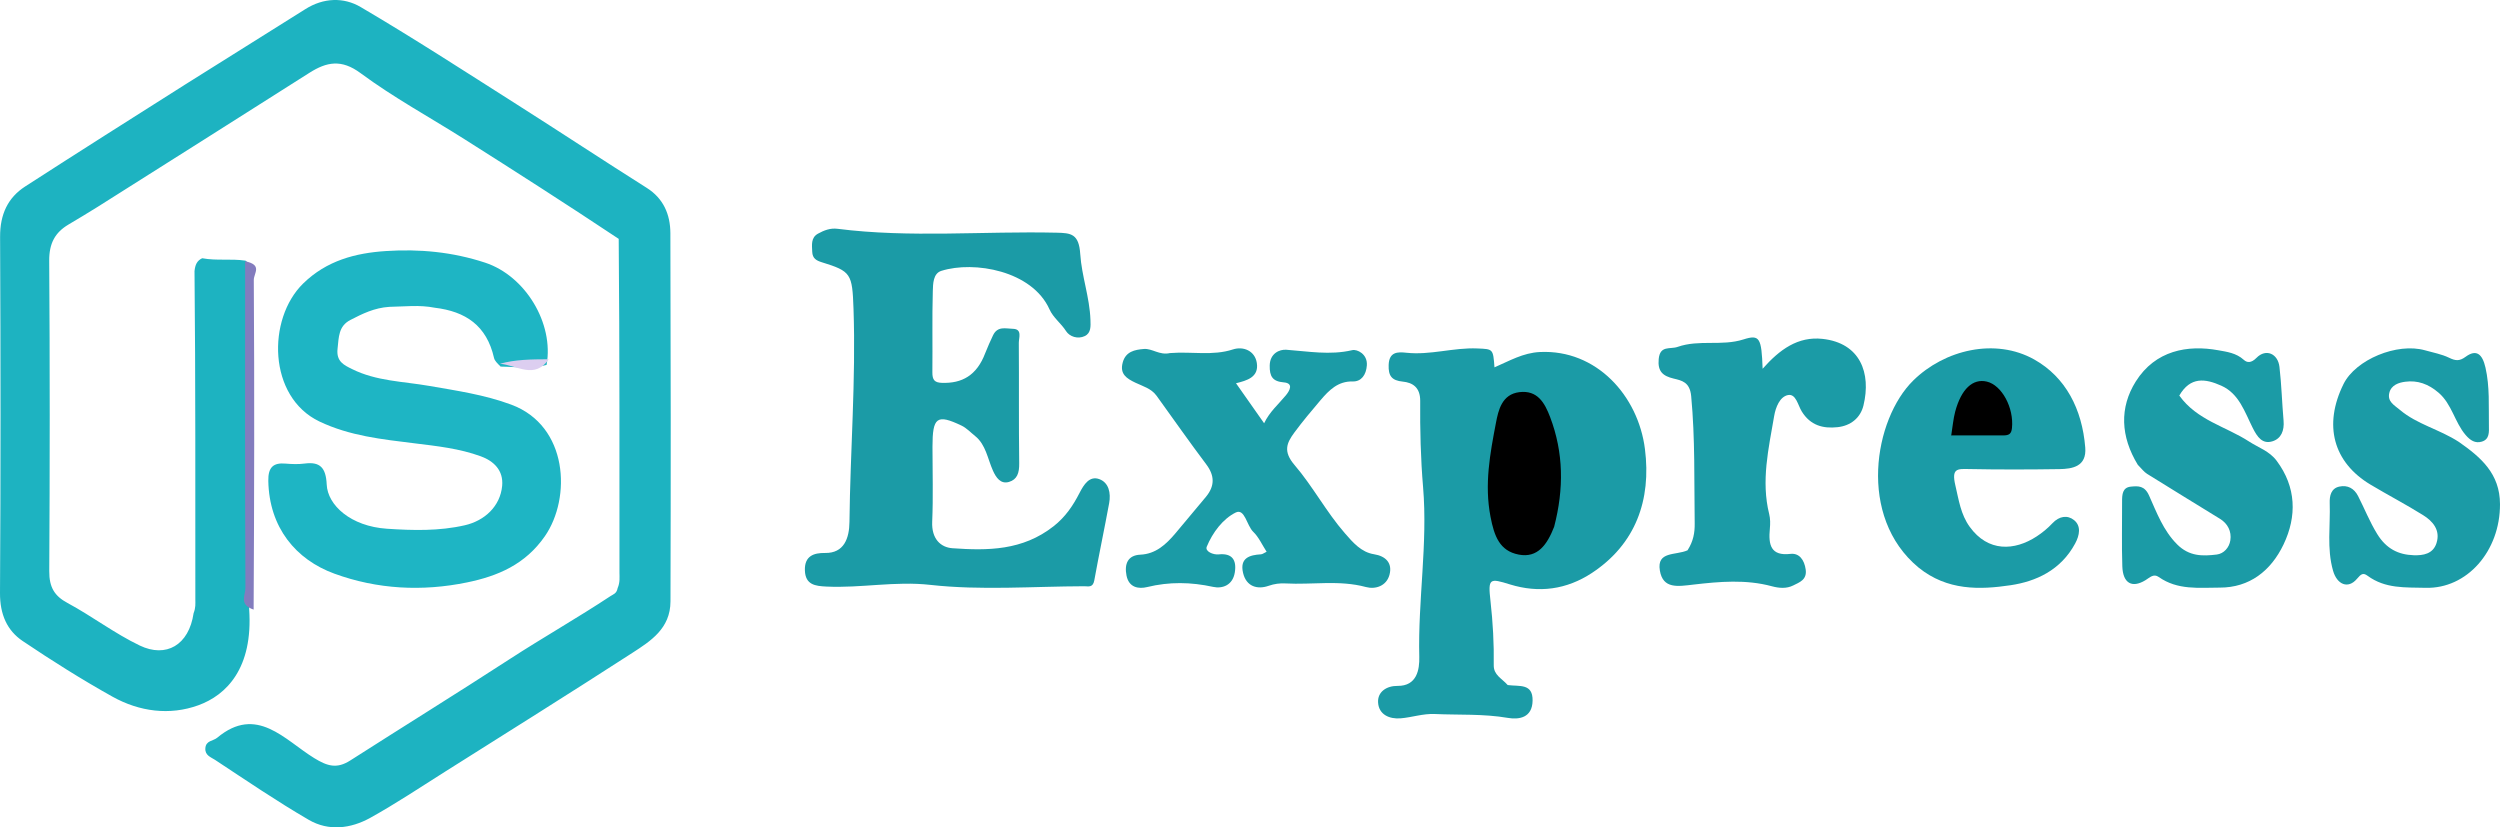 <svg width="139" height="46" viewBox="0 0 139 46" fill="none" xmlns="http://www.w3.org/2000/svg">
<path d="M13.854 33.875C14.079 37.16 12.583 38.651 11.023 39.215C9.44 39.788 7.756 39.573 6.253 38.734C4.55 37.784 2.889 36.736 1.261 35.641C0.396 35.059 -0.007 34.163 0 32.964C0.041 26.368 0.037 19.772 0.005 13.176C-0.002 11.905 0.445 10.984 1.404 10.365C4.359 8.458 7.328 6.577 10.298 4.698C12.519 3.294 14.753 1.915 16.974 0.51C17.989 -0.132 19.109 -0.163 20.051 0.39C22.979 2.111 25.84 3.967 28.715 5.793C31.139 7.332 33.538 8.917 35.965 10.45C36.874 11.025 37.269 11.906 37.273 12.963C37.296 19.788 37.3 26.613 37.279 33.437C37.275 34.95 36.169 35.646 35.164 36.297C31.708 38.531 28.223 40.711 24.746 42.905C23.368 43.775 22.007 44.683 20.59 45.47C19.5 46.074 18.274 46.226 17.17 45.585C15.391 44.551 13.677 43.383 11.95 42.245C11.738 42.105 11.393 42.004 11.417 41.611C11.444 41.164 11.848 41.209 12.075 41.019C14.274 39.181 15.822 41.14 17.474 42.153C18.202 42.6 18.729 42.759 19.475 42.282C22.433 40.391 25.414 38.544 28.361 36.632C30.204 35.437 32.114 34.352 33.952 33.138C34.096 33.043 34.287 33.004 34.34 32.699C34.481 32.372 34.442 32.101 34.442 31.838C34.437 25.688 34.456 19.537 34.4 13.281C31.516 11.362 28.669 9.54 25.815 7.733C23.89 6.515 21.885 5.426 20.048 4.067C18.982 3.278 18.164 3.439 17.203 4.049C13.284 6.539 9.36 9.018 5.436 11.497C4.897 11.837 4.349 12.161 3.803 12.487C3.071 12.923 2.729 13.519 2.736 14.497C2.776 20.251 2.772 26.005 2.739 31.76C2.734 32.655 3.032 33.138 3.751 33.524C5.116 34.258 6.369 35.219 7.77 35.891C9.232 36.593 10.504 35.876 10.765 34.089C10.886 33.789 10.862 33.557 10.861 33.331C10.856 27.28 10.876 21.23 10.815 15.076C10.851 14.724 10.95 14.494 11.241 14.358C12.065 14.509 12.825 14.371 13.651 14.493C13.724 14.545 13.705 14.54 13.707 14.53C13.899 14.916 13.804 15.342 13.805 15.752C13.819 21.758 13.797 27.764 13.854 33.875Z" fill="#1DB3C1"/>
<path d="M54.775 19.644C54.928 19.255 55.068 18.953 55.209 18.651C55.463 18.111 55.922 18.274 56.317 18.282C56.852 18.294 56.644 18.779 56.646 19.064C56.663 21.298 56.639 23.533 56.668 25.767C56.675 26.293 56.556 26.66 56.1 26.795C55.635 26.933 55.379 26.549 55.211 26.175C54.911 25.509 54.814 24.72 54.215 24.242C53.967 24.044 53.738 23.796 53.464 23.665C52.086 23.007 51.846 23.192 51.846 24.85C51.846 26.236 51.89 27.625 51.83 29.009C51.789 29.958 52.298 30.436 52.959 30.482C54.912 30.619 56.854 30.619 58.584 29.256C59.232 28.745 59.653 28.128 60.024 27.404C60.264 26.937 60.578 26.442 61.12 26.639C61.648 26.832 61.774 27.409 61.668 27.982C61.405 29.414 61.101 30.838 60.842 32.272C60.766 32.689 60.508 32.595 60.29 32.595C57.432 32.602 54.552 32.835 51.723 32.519C49.762 32.3 47.872 32.706 45.949 32.613C45.343 32.583 44.779 32.527 44.752 31.715C44.726 30.907 45.247 30.736 45.88 30.745C46.924 30.76 47.22 29.938 47.23 29.022C47.273 25.07 47.592 21.124 47.455 17.168C47.387 15.211 47.32 15.084 45.694 14.582C45.387 14.487 45.175 14.367 45.16 14.002C45.146 13.625 45.076 13.216 45.479 12.992C45.821 12.803 46.169 12.671 46.564 12.721C50.619 13.236 54.689 12.842 58.751 12.938C59.548 12.956 59.99 12.998 60.062 14.129C60.14 15.345 60.587 16.535 60.629 17.786C60.641 18.136 60.668 18.514 60.315 18.685C59.921 18.875 59.465 18.71 59.276 18.414C58.995 17.972 58.562 17.669 58.352 17.2C57.387 15.049 54.161 14.488 52.34 15.059C51.88 15.203 51.876 15.779 51.864 16.182C51.821 17.682 51.857 19.186 51.84 20.688C51.834 21.132 51.965 21.274 52.376 21.287C53.482 21.322 54.304 20.883 54.775 19.644Z" fill="#1B9BA6"/>
<path d="M27.835 20.383C27.648 20.197 27.504 20.062 27.467 19.899C27.059 18.099 25.889 17.316 24.174 17.11C23.304 16.94 22.513 17.046 21.646 17.061C20.811 17.115 20.152 17.444 19.485 17.788C18.813 18.135 18.84 18.748 18.768 19.391C18.687 20.107 19.133 20.301 19.576 20.521C20.928 21.195 22.413 21.204 23.848 21.454C25.39 21.722 26.936 21.945 28.423 22.497C31.601 23.675 31.77 27.684 30.296 29.812C29.2 31.394 27.667 32.031 25.97 32.382C23.476 32.896 20.978 32.767 18.593 31.896C16.448 31.114 14.965 29.33 14.918 26.736C14.903 25.967 15.208 25.718 15.875 25.776C16.229 25.806 16.591 25.819 16.942 25.773C17.787 25.663 18.122 25.993 18.165 26.939C18.216 28.088 19.499 29.264 21.516 29.398C22.953 29.494 24.409 29.534 25.847 29.204C26.942 28.952 27.814 28.154 27.92 27.014C28.001 26.143 27.439 25.629 26.736 25.372C25.544 24.936 24.293 24.802 23.045 24.648C21.248 24.426 19.443 24.239 17.756 23.433C14.896 22.065 14.841 17.736 16.855 15.764C18.165 14.482 19.771 14.069 21.459 13.958C23.323 13.836 25.159 14.007 26.973 14.604C29.21 15.34 30.807 17.976 30.391 20.287C29.525 20.539 28.724 20.392 27.835 20.383Z" fill="#1EB5C4"/>
<path d="M83.829 38.089C84.481 38.177 85.231 37.979 85.212 38.961C85.194 39.912 84.457 40.021 83.833 39.914C82.48 39.682 81.126 39.76 79.772 39.699C79.117 39.67 78.511 39.886 77.877 39.939C77.238 39.991 76.666 39.725 76.622 39.068C76.581 38.462 77.099 38.129 77.703 38.136C78.783 38.148 78.93 37.227 78.912 36.524C78.833 33.373 79.388 30.233 79.124 27.096C78.988 25.488 78.951 23.891 78.963 22.289C78.969 21.524 78.522 21.27 77.996 21.218C77.379 21.157 77.189 20.9 77.209 20.297C77.232 19.555 77.713 19.56 78.189 19.612C79.521 19.758 80.816 19.316 82.142 19.374C83.015 19.412 83.016 19.388 83.093 20.424C83.924 20.067 84.675 19.617 85.623 19.572C88.76 19.423 91.084 21.999 91.459 24.968C91.818 27.802 90.944 30.247 88.518 31.851C87.106 32.784 85.561 32.99 83.952 32.493C82.821 32.143 82.726 32.139 82.871 33.418C83.005 34.609 83.07 35.791 83.052 36.983C83.043 37.535 83.496 37.713 83.829 38.089Z" fill="#1B9BA6"/>
<path d="M65.049 19.631C66.281 19.535 67.42 19.797 68.552 19.428C69.129 19.24 69.776 19.502 69.88 20.184C70 20.975 69.327 21.158 68.722 21.309C69.23 22.033 69.733 22.748 70.285 23.533C70.591 22.891 71.086 22.476 71.495 21.979C71.713 21.714 71.935 21.306 71.377 21.26C70.755 21.208 70.585 20.929 70.596 20.323C70.608 19.643 71.147 19.42 71.516 19.446C72.742 19.534 73.945 19.761 75.187 19.468C75.447 19.407 76.042 19.677 75.997 20.314C75.959 20.844 75.688 21.221 75.213 21.209C74.393 21.188 73.897 21.692 73.417 22.255C72.919 22.84 72.423 23.431 71.965 24.051C71.535 24.635 71.331 25.103 71.979 25.858C72.988 27.035 73.739 28.459 74.768 29.64C75.224 30.163 75.682 30.704 76.397 30.816C77.039 30.917 77.434 31.299 77.254 31.964C77.085 32.582 76.476 32.782 75.945 32.639C74.458 32.237 72.958 32.522 71.468 32.439C71.158 32.422 70.855 32.459 70.532 32.572C69.912 32.789 69.295 32.617 69.115 31.856C68.917 31.019 69.483 30.856 70.11 30.82C70.198 30.815 70.283 30.743 70.424 30.677C70.164 30.276 69.981 29.856 69.683 29.572C69.314 29.22 69.213 28.244 68.701 28.498C67.996 28.849 67.423 29.6 67.094 30.4C66.99 30.654 67.448 30.857 67.761 30.824C68.486 30.749 68.771 31.111 68.655 31.83C68.54 32.541 67.965 32.743 67.452 32.631C66.215 32.36 65.012 32.339 63.78 32.641C63.302 32.758 62.766 32.669 62.634 32.002C62.507 31.357 62.703 30.872 63.402 30.84C64.259 30.801 64.829 30.274 65.356 29.65C65.923 28.977 66.49 28.302 67.051 27.623C67.54 27.031 67.548 26.456 67.069 25.819C66.127 24.567 65.226 23.281 64.309 22.009C64.013 21.599 63.541 21.474 63.135 21.281C62.63 21.041 62.247 20.792 62.425 20.148C62.591 19.546 63.09 19.443 63.6 19.403C64.066 19.366 64.466 19.766 65.049 19.631Z" fill="#1B9BA6"/>
<path d="M106.673 31.557C103.256 28.732 104.198 23.296 106.377 21.156C108.129 19.435 110.944 18.777 113.101 19.986C114.849 20.966 115.769 22.745 115.94 24.884C116.025 25.942 115.226 26.072 114.499 26.083C112.82 26.108 111.14 26.113 109.46 26.079C108.827 26.066 108.495 26.039 108.717 26.983C108.91 27.801 109.013 28.596 109.517 29.292C110.538 30.703 112.006 30.63 113.238 29.825C113.553 29.619 113.855 29.372 114.116 29.092C114.493 28.689 114.955 28.626 115.318 28.919C115.721 29.245 115.627 29.759 115.378 30.22C114.573 31.714 113.188 32.33 111.792 32.538C110.076 32.794 108.27 32.847 106.673 31.557Z" fill="#1B9BA6"/>
<path d="M136.715 24.572C137.934 25.425 138.996 26.33 139 28.034C139.006 30.647 137.164 32.744 134.864 32.683C133.746 32.653 132.626 32.743 131.636 32.012C131.388 31.829 131.275 31.913 131.046 32.184C130.549 32.771 129.937 32.495 129.719 31.736C129.361 30.492 129.576 29.224 129.532 27.968C129.518 27.57 129.606 27.153 130.069 27.054C130.526 26.956 130.89 27.152 131.108 27.578C131.467 28.28 131.756 29.015 132.173 29.692C132.678 30.513 133.351 30.843 134.203 30.871C134.733 30.889 135.279 30.799 135.47 30.194C135.7 29.467 135.251 28.972 134.732 28.647C133.775 28.048 132.777 27.529 131.808 26.95C129.724 25.705 129.172 23.634 130.299 21.354C130.972 19.993 133.279 19.036 134.831 19.477C135.28 19.605 135.75 19.688 136.17 19.891C136.517 20.059 136.739 20.095 137.089 19.837C137.682 19.4 138.019 19.679 138.192 20.436C138.436 21.503 138.365 22.573 138.383 23.645C138.389 24.021 138.424 24.425 137.988 24.555C137.621 24.666 137.346 24.485 137.089 24.186C136.486 23.484 136.324 22.473 135.593 21.841C135.018 21.344 134.413 21.134 133.729 21.225C133.381 21.271 132.95 21.401 132.845 21.847C132.73 22.334 133.126 22.528 133.424 22.781C134.393 23.602 135.617 23.859 136.715 24.572Z" fill="#1B9BA6"/>
<path d="M118.861 25.842C117.9 24.267 117.837 22.659 118.751 21.207C119.839 19.48 121.63 19.164 123.334 19.474C123.805 19.559 124.334 19.623 124.756 20.008C124.93 20.166 125.16 20.203 125.461 19.896C125.986 19.362 126.653 19.663 126.738 20.398C126.853 21.389 126.879 22.391 126.966 23.386C127.015 23.943 126.833 24.385 126.353 24.535C125.792 24.711 125.508 24.303 125.251 23.791C124.805 22.904 124.491 21.884 123.506 21.445C122.608 21.044 121.785 20.933 121.169 21.993C122.156 23.372 123.751 23.705 125.05 24.55C125.572 24.89 126.177 25.077 126.583 25.621C127.675 27.081 127.713 28.707 126.966 30.27C126.258 31.75 125.067 32.671 123.424 32.671C122.263 32.672 121.08 32.823 120.026 32.081C119.738 31.879 119.538 32.105 119.289 32.258C118.538 32.719 118.033 32.426 118.001 31.491C117.96 30.292 117.994 29.09 117.988 27.889C117.986 27.49 118.01 27.104 118.474 27.057C118.881 27.017 119.239 26.994 119.489 27.554C119.914 28.505 120.28 29.494 121.042 30.261C121.72 30.943 122.466 30.928 123.253 30.832C123.643 30.784 123.946 30.446 124.007 30.044C124.084 29.546 123.862 29.113 123.437 28.85C122.086 28.016 120.729 27.191 119.382 26.349C119.205 26.239 119.069 26.055 118.861 25.842Z" fill="#1B9BA6"/>
<path d="M93.827 30.597C94.151 30.091 94.232 29.622 94.225 29.102C94.192 26.743 94.252 24.385 94.03 22.026C93.956 21.238 93.504 21.158 93.055 21.049C92.458 20.906 92.157 20.656 92.224 19.962C92.299 19.184 92.855 19.435 93.276 19.287C94.473 18.866 95.728 19.257 96.934 18.873C97.841 18.584 97.94 18.78 98.002 20.503C98.95 19.43 99.967 18.695 101.326 18.841C103.432 19.068 104.045 20.744 103.609 22.542C103.439 23.245 102.888 23.673 102.171 23.751C101.365 23.839 100.662 23.658 100.18 22.88C99.962 22.528 99.856 21.877 99.41 21.966C98.96 22.056 98.726 22.64 98.642 23.137C98.335 24.938 97.908 26.735 98.367 28.584C98.431 28.84 98.43 29.126 98.404 29.393C98.314 30.303 98.46 30.923 99.549 30.796C100.041 30.739 100.321 31.134 100.396 31.662C100.478 32.24 100.048 32.377 99.703 32.551C99.328 32.741 98.906 32.701 98.52 32.597C97.075 32.205 95.598 32.336 94.167 32.502C93.281 32.606 92.461 32.756 92.288 31.721C92.106 30.63 93.175 30.892 93.827 30.597Z" fill="#1B9BA6"/>
<path d="M14.102 33.895C13.268 33.606 13.647 33.123 13.645 32.684C13.617 26.668 13.626 20.652 13.63 14.526C14.615 14.729 14.109 15.188 14.111 15.565C14.151 21.639 14.135 27.713 14.102 33.895Z" fill="#837CBE"/>
<path d="M27.8 20.224C28.635 19.991 29.519 19.977 30.512 19.974C29.724 21.109 28.774 20.317 27.8 20.224Z" fill="#DCCEF0"/>
<path d="M86.41 29.29C86.023 30.279 85.495 31.04 84.439 30.835C83.379 30.629 83.08 29.812 82.872 28.73C82.525 26.929 82.847 25.22 83.175 23.51C83.308 22.812 83.503 21.923 84.477 21.803C85.489 21.679 85.889 22.407 86.188 23.193C86.934 25.159 86.962 27.169 86.41 29.29Z" fill="black"/>
<path d="M111.366 24.209C110.356 24.21 109.444 24.21 108.488 24.21C108.568 23.718 108.602 23.289 108.709 22.886C109.045 21.629 109.687 21.035 110.464 21.216C111.308 21.413 111.981 22.684 111.865 23.802C111.832 24.122 111.705 24.212 111.366 24.209Z" fill="black"/>
</svg>
